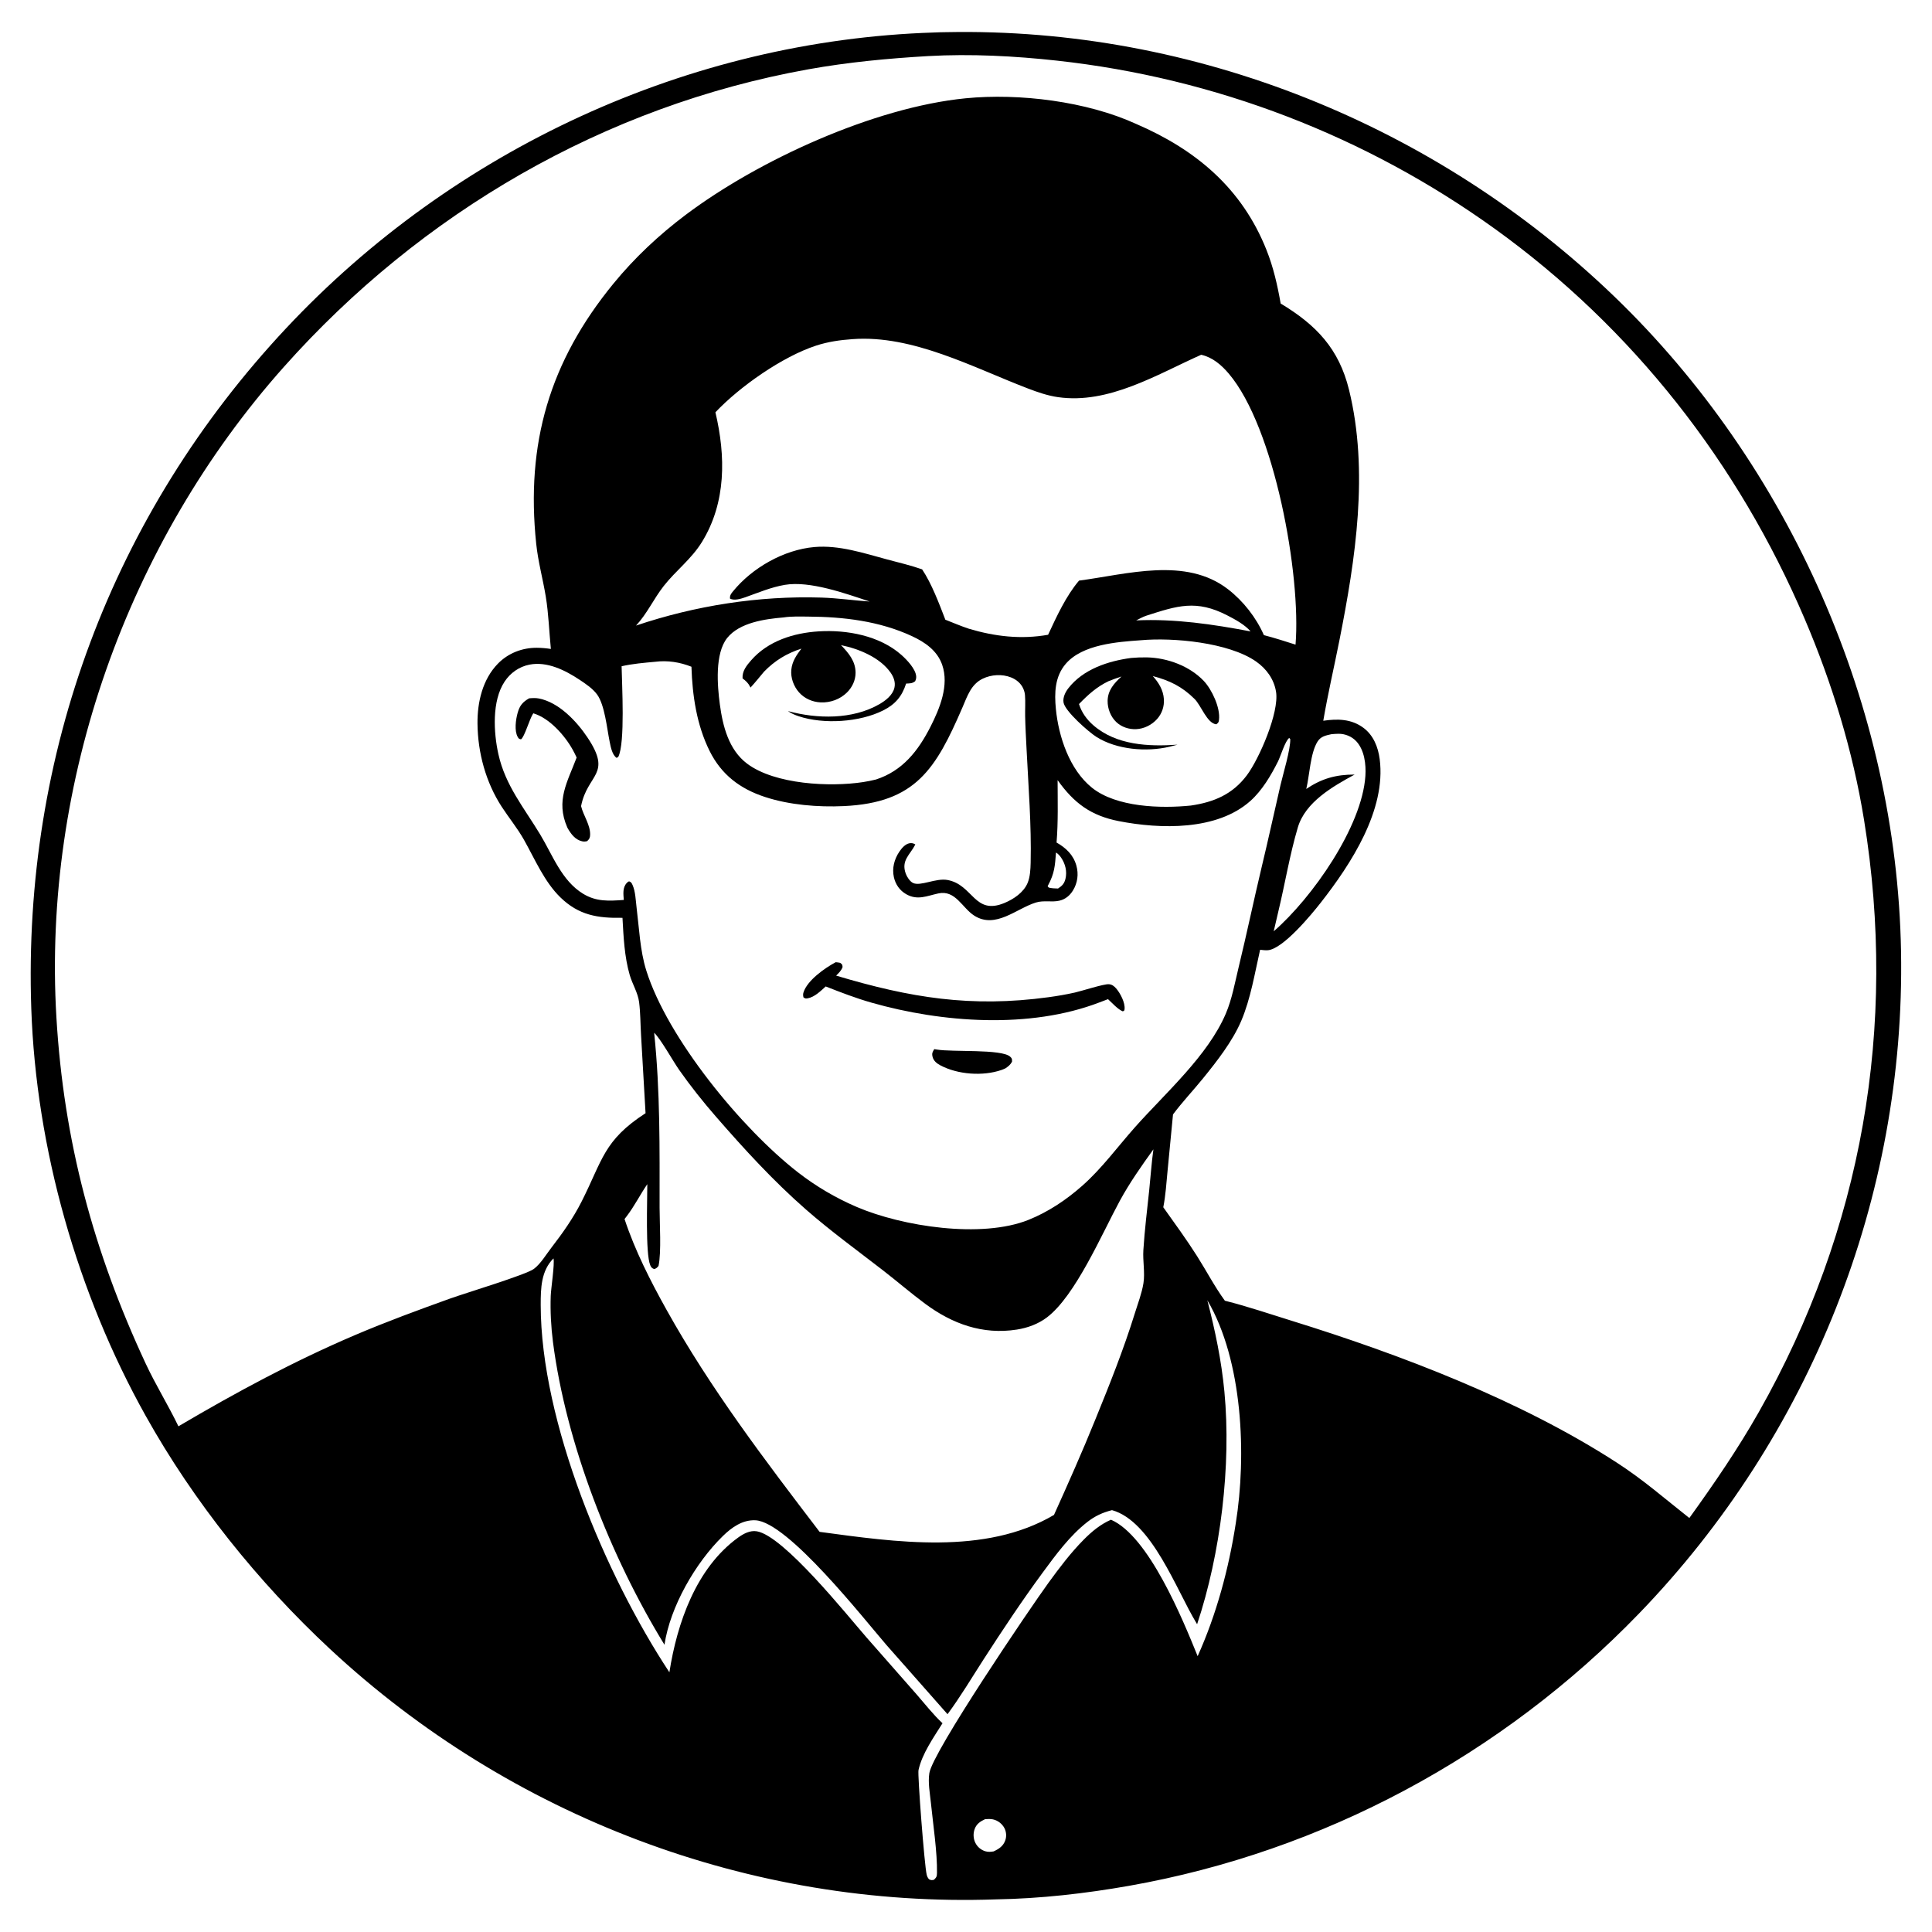 <?xml version="1.0" encoding="utf-8" ?>
<svg xmlns="http://www.w3.org/2000/svg" xmlns:xlink="http://www.w3.org/1999/xlink" width="2318" height="2318">
	<rect width="100%" height="100%" fill="#808080" stroke="none"/>
	<path fill="white" transform="scale(2.264 2.264)" d="M0 0L0 1024L1024 1024L1024 0L0 0Z"/>
	<path transform="scale(2.264 2.264)" d="M527.875 1006.56C397.717 1011.15 270.107 962.531 174.888 873.884C136.756 838.384 102.69 795.884 77.244 750.391C40.99 685.576 19.116 608.707 16.578 534.498C11.968 399.724 59.389 272.379 151.688 173.897C240.477 79.159 364.929 21.396 494.883 17.225C497.15 17.091 499.444 17.082 501.715 17.037C632.827 14.435 761.083 66.227 855.396 157.03C948.544 246.712 1005.13 374.791 1007.44 504.109C1009.78 634.682 959.286 761.199 868.604 855.063C796.096 930.115 701.206 981.222 598.331 999.379C575.193 1003.46 551.392 1006.17 527.875 1006.56ZM602.115 328.777C622.677 327.833 642.656 330.819 662.75 334.616L662.984 334.877L662.75 334.616C659.663 331.028 654.546 328.257 650.36 326.105C633.94 317.664 624.021 320.96 607.374 326.314C605.565 326.935 603.828 327.928 602.115 328.777ZM491.873 29.721C470.579 30.962 449.378 32.959 428.364 36.733C320.371 56.132 223.144 112.762 150.439 194.44C67.422 287.703 22.512 414.337 29.89 539.122C33.766 604.689 49.47 663.067 77.173 722.551C82.476 733.938 89.121 744.574 94.555 755.864C125.053 737.899 155.649 721.367 188.249 707.471C204.738 700.443 221.598 694.254 238.46 688.186C246.501 685.293 278.869 675.528 282.945 672.436C286.569 669.687 289.407 664.828 292.185 661.23C298.221 653.411 303.736 645.595 308.219 636.748C319.391 614.699 319.832 604.373 342.108 589.931L339.716 548.446C339.368 542.717 339.417 536.799 338.693 531.115C338.047 526.05 335.145 521.601 333.731 516.749C330.885 506.982 330.446 496.485 329.879 486.386C316.754 486.635 306.722 485.044 296.959 475.542C288.45 467.26 283.422 455.229 277.642 444.982C274.207 438.893 269.708 433.427 265.901 427.571C257.449 414.569 253.22 398.985 253.046 383.539C252.918 372.181 255.715 360.009 263.898 351.663C269.323 346.129 276.777 343.235 284.496 343.287C286.968 343.304 289.485 343.53 291.927 343.905C291.023 334.768 290.719 325.251 289.241 316.21C287.695 306.754 285.159 297.742 284.155 288.138C278.6 235.016 291.198 191.673 325.14 150.231C336.272 136.639 349.186 124.537 363.213 113.971C401.8 84.903 463.203 56.859 511.698 52.091C540.2 49.288 575.951 53.712 602.127 65.687C633.814 79.345 658.147 99.767 671.158 132.437C674.833 141.666 676.974 151.106 678.681 160.849C697.582 172.226 709.563 184.825 714.901 206.547C725.509 249.715 718.355 296.22 709.872 339.064C707.038 353.379 703.716 367.566 701.262 381.958C708.8 380.865 716.13 380.935 722.554 385.715C727.87 389.671 730.333 395.938 731.161 402.324C734.653 429.271 715.885 457.982 699.966 478.31C695.021 484.625 679.965 502.921 671.87 503.568C670.539 503.674 669.116 503.463 667.79 503.324C664.951 515.712 662.772 529.329 657.776 541.026C653.143 551.876 644.923 562.383 637.494 571.532C632.309 577.916 626.54 584.012 621.628 590.586L618.746 620.473C618.123 626.859 617.731 633.482 616.476 639.778C622.56 648.342 628.794 656.852 634.416 665.729C639.321 673.475 643.721 681.917 649.115 689.304C661.086 692.307 672.88 696.326 684.668 699.983C742.457 717.914 806.084 742.223 856.858 775.14C871.066 784.351 882.168 794.162 895.258 804.463C908.374 786.262 921.079 767.724 932.148 748.184C986.881 651.562 1005.58 543.983 987.845 434.565C981.903 397.909 970.925 362.07 956.363 327.94C921.126 245.349 865.262 173.929 792.305 121.349C723.94 72.079 644.031 41.359 560.248 32.146C537.768 29.674 514.484 28.444 491.873 29.721ZM451.871 179.719C445.174 180.188 438.799 181.085 432.4 183.183C414.664 188.997 392.102 204.765 379.13 218.49C384.608 241.699 384.91 266.226 371.991 287.224C366.407 296.299 358.198 302.326 351.739 310.545C346.45 317.275 342.925 325.246 337.054 331.518C368.457 320.946 402.08 315.653 435.268 316.684C443.877 316.951 452.304 318.195 460.867 318.776C448.13 314.53 429.192 307.705 415.953 309.934C408.68 311.158 401.942 314.053 395.034 316.493C392.728 317.307 389.171 318.442 386.862 317.246C386.71 315.553 387.378 314.694 388.431 313.4C398.628 300.866 415.443 291.301 431.614 289.897C444.679 288.763 457.796 293.162 470.235 296.505C476.385 298.157 482.671 299.605 488.679 301.729C493.807 309.449 497.62 319.714 500.981 328.411C505.088 330.011 509.196 331.786 513.378 333.171C527.23 337.317 541.087 338.928 555.434 336.396C559.896 326.786 564.969 315.74 571.834 307.692C597.364 304.321 628.448 294.954 650.818 312.3C658.864 318.539 665.702 327.251 669.789 336.583C675.447 338.052 680.994 339.839 686.561 341.615C689.577 304.825 675.454 226.57 651.177 197.993C647.271 193.396 642.581 189.354 636.559 188.005C613.04 198.496 587.478 214.345 560.637 210.461C555.157 209.669 549.92 207.854 544.767 205.883C515.752 194.784 483.719 177.389 451.871 179.719ZM415.229 327.203C405.483 328.035 391.965 329.864 385.387 338.065C378.729 346.368 380.167 363.47 381.476 373.271C383.015 384.792 386.182 397.392 395.958 404.717C410.702 415.765 439.926 417.15 457.409 414.461C459.701 414.109 461.951 413.65 464.203 413.096C478.299 408.53 486.611 397.911 493.144 385.042C498.038 375.4 503.072 363.146 499.299 352.298C496.68 344.767 490.172 340.313 483.257 337.106C466.038 329.118 447.012 326.865 428.226 326.762C424.05 326.739 419.344 326.562 415.229 327.203ZM604.617 339.29C592.036 340.188 573.698 341.469 564.812 351.764C558.957 358.547 558.734 367.272 559.556 375.716C560.982 390.361 566.775 407.838 578.614 417.394C591.612 427.885 615.383 428.513 631.12 426.89C643.269 425.115 653.181 420.954 660.733 410.895C667.289 402.162 677.992 377.575 676.232 366.61C675.15 359.872 671.081 354.326 665.546 350.487C651.109 340.476 621.615 337.73 604.617 339.29ZM347.224 350.708C341.333 351.238 335.191 351.759 329.418 353.07C329.576 362.705 331.349 393.736 327.67 401.056L326.79 401.648C324.34 400.019 323.603 395.596 323.036 392.821C321.641 385.999 320.477 373.574 316.425 368.041C314.115 364.885 310.311 362.341 307.087 360.203C299.513 355.181 289.936 350.381 280.59 352.22C275.116 353.297 270.483 356.578 267.412 361.207C260.603 371.469 261.574 388.241 264.129 399.715C267.827 416.321 277.776 428.147 286.321 442.32C292.874 453.19 297.651 466.719 309.008 473.643C316.072 477.95 322.75 477.461 330.571 476.923C330.358 473.826 329.823 470.301 332.248 467.826C332.727 467.337 332.837 467.322 333.366 467.047C334.528 467.458 334.753 467.966 335.238 469.047C336.771 472.471 336.883 477.186 337.346 480.902C338.707 491.834 339.179 503.743 342.486 514.292C353.796 550.365 393.186 598.238 422.914 621.311C432.462 628.722 442.955 634.885 454.069 639.638C478.243 649.976 520.171 656.445 545.039 646.464C555.539 642.25 564.98 635.925 573.446 628.466C583.887 619.267 592.275 607.712 601.503 597.331C617.514 579.318 640.106 559.499 649.616 537.15C652.931 529.358 654.465 520.598 656.459 512.375C660.713 494.828 664.406 477.164 668.585 459.61C672.075 445.137 675.22 430.589 678.58 416.086C679.907 410.357 683.955 397.055 683.761 391.699L683.227 391.071C681.118 392.492 678.57 400.942 677.279 403.508C673.548 410.924 668.918 418.825 662.672 424.422C644.934 440.316 614.802 439.415 592.965 435.162C578.153 432.277 569.202 425.672 560.473 413.432C560.495 424.436 560.814 435.523 559.918 446.498C564.88 449.325 568.778 452.966 570.4 458.652C571.698 463.2 571.072 467.922 568.577 471.954C566.917 474.637 564.53 476.603 561.422 477.314C557.265 478.266 553.188 476.983 548.946 478.291C538.626 481.473 527.563 492.447 516.267 485.217C509.917 481.153 506.327 471.512 497.295 473.457C491.227 474.764 486.21 477.316 480.196 473.85C476.77 471.876 474.556 468.685 473.704 464.841C472.65 460.086 473.919 455.327 476.61 451.336C477.798 449.575 479.662 447.334 481.878 446.901C483.129 446.657 484.018 446.875 485.077 447.511C482.336 452.975 477.406 455.904 480.01 463.01C480.623 464.683 482.18 467.127 483.852 467.925C487.835 469.825 495.913 465.208 502.134 466.347C515.766 468.844 516.285 485.265 532.406 478.485C537.24 476.452 542.434 472.961 544.551 467.976C545.912 464.773 546.107 460.656 546.186 457.199C546.646 437.187 544.986 416.624 543.999 396.618C543.717 390.893 543.379 385.164 543.267 379.433C543.197 375.819 543.472 372.078 543.19 368.492C543.095 367.281 542.83 366.241 542.362 365.124C541.132 362.187 538.696 360.145 535.776 358.988C531.054 357.118 525.377 357.463 520.82 359.648C514.595 362.633 512.638 368.898 510.083 374.812C495.965 407.485 485.303 425.414 447.199 427.186C433.528 427.821 418.344 426.602 405.336 422.33C392.127 417.992 382.29 410.523 376.047 397.958C369.188 384.155 366.914 368.596 366.428 353.335C360.349 350.909 353.762 349.866 347.224 350.708ZM705.505 389.096C702.546 389.762 699.975 390.24 698.253 392.952C694.396 399.025 694.003 410.844 692.253 418.091C700.44 412.579 707.976 410.457 717.88 410.476C706.325 416.749 691.774 425.014 687.778 438.49C683.498 452.922 681.006 468.231 677.478 482.892L674.993 493.548C695.331 475.897 721.83 438.156 723.582 411.157C723.976 405.075 723.079 397.504 718.779 392.865C716.397 390.296 712.898 388.852 709.406 388.86C708.11 388.863 706.794 388.966 705.505 389.096ZM559.623 451.779C559.062 459.015 558.839 462.772 555.416 469.195C555.054 469.875 555.149 469.511 555.817 470.378C557.48 470.766 558.984 470.842 560.689 470.863C562.876 469.454 564.022 468.28 564.644 465.697C565.572 461.839 564.575 457.795 562.37 454.559C561.605 453.437 560.784 452.503 559.623 451.779ZM346.67 547.324C349.91 578.396 349.544 608.804 349.543 640.002C349.543 648.208 350.558 663.437 348.98 670.871C348.216 671.793 347.849 672.193 346.687 672.531C345.492 672.086 345.117 671.701 344.603 670.504C341.978 664.392 343.073 635.631 343.035 627.537C339.209 633.121 336.23 639.155 332.104 644.552C331.727 645.044 331.356 645.537 330.973 646.025C336.479 662.7 344.699 678.82 353.227 694.127C376.488 735.88 405.394 773.899 434.349 811.798C474.326 817.18 522.054 824.361 558.554 802.823C566.125 786.045 573.596 769.269 580.492 752.199C588.073 733.601 595.423 715.209 601.386 696.01C602.977 690.887 605.128 685.302 605.964 680.012C606.844 674.448 605.557 668.251 605.916 662.538C606.582 651.931 607.898 641.319 609.013 630.749C609.773 623.549 610.233 616.257 611.243 609.093C604.91 617.893 598.652 626.778 593.465 636.317C583.978 653.762 569.975 686.67 554.798 698.164C550.183 701.659 544.539 703.717 538.851 704.607C520.725 707.443 504.642 701.58 490.232 690.885C482.654 685.261 475.458 679.045 467.99 673.261C454.293 662.654 440.176 652.405 427.136 640.994C409.866 625.881 394.418 609.007 379.378 591.716C372.476 583.78 365.934 575.565 359.891 566.953C356.624 562.298 349.998 550.332 346.67 547.324ZM293.316 666.876C286.735 673.472 286.538 682.707 286.542 691.504C286.57 753.495 321.015 835.109 354.74 886.223C358.803 860.212 368.869 830.946 391.163 814.83C393.973 812.798 397.446 810.914 401.032 811.496C415.28 813.809 448.959 856.001 459.235 867.777L485.836 898.038C490.257 903.095 494.562 908.661 499.476 913.219C494.788 920.718 488.64 929.351 486.755 938.058C486.202 940.614 489.903 988.6 491.092 993.49C491.329 994.463 491.678 995.136 492.328 995.913C493.543 996.462 493.629 996.439 494.944 996.181C496.284 994.889 496.514 994.423 496.548 992.563C496.749 981.744 494.452 966.501 493.317 955.364C492.8 950.284 491.717 944.707 492.501 939.645C494.249 928.367 545.792 852.33 555.678 838.738C561.407 830.862 567.424 822.887 574.29 815.958C578.619 811.591 583.107 807.848 588.76 805.365C608.794 814.085 626.726 858.049 634.687 877.68C644.648 855.566 651.198 831.268 654.878 807.341C660.667 771.443 658.681 721.052 639.826 689.069C643.963 705.168 647.288 720.877 648.86 737.444C652.58 776.626 646.85 823.461 634.402 860.741L634.004 860.091C623.435 842.661 610.378 806.179 589.295 800.287C584.306 801.572 580.364 803.351 576.287 806.526C566.914 813.827 559.478 823.995 552.477 833.51C541.489 848.443 531.178 863.98 521.127 879.559C514.922 889.176 508.95 899.24 502.133 908.428L469.782 871.767C458.104 858.289 417.478 806.411 400.291 805.664C393.454 805.366 387.77 809.437 383.104 813.984C368.55 828.166 355.147 851.471 352.132 871.625C323.694 825.317 300.011 765.28 293.047 711.248C292.021 703.29 291.571 694.768 291.854 686.748C291.995 682.758 294.014 669.902 293.316 666.876ZM522.059 964.053C519.509 965.256 517.52 966.528 516.513 969.292C515.671 971.606 515.766 974.272 516.836 976.496C517.906 978.723 519.873 980.415 522.257 981.094C523.733 981.514 525.064 981.379 526.553 981.14C529.436 979.814 531.712 978.311 532.782 975.168C533.496 973.072 533.277 970.622 532.219 968.68C530.993 966.432 528.754 964.721 526.244 964.174C524.896 963.88 523.422 963.947 522.059 964.053Z"/>
	<path transform="scale(2.264 2.264)" d="M417.556 376.825C432.944 381.027 451.701 381.412 465.967 373.211C469.308 371.29 473.05 368.433 473.987 364.48C474.668 361.607 473.604 358.782 471.959 356.444C466.267 348.355 455.03 343.783 445.69 341.895C449.712 346.06 453.423 350.403 453.405 356.572C453.394 360.523 451.624 364.251 448.828 366.998C445.156 370.604 440.051 372.453 434.928 372.227C430.528 372.033 426.341 370.204 423.407 366.889C420.613 363.732 418.943 359.19 419.349 354.964C419.781 350.472 422.078 347.197 424.69 343.727C416.88 346.275 410.647 350.05 404.904 355.945C402.53 358.759 400.216 361.682 397.718 364.383C397.642 364.224 397.569 364.063 397.489 363.906C396.48 361.903 395.267 360.854 393.514 359.504C393.252 355.641 395.631 352.704 398.06 349.924C407.031 339.657 420.579 335.425 433.813 334.591C448.8 333.646 466.213 336.857 477.764 347.137C480.606 349.666 485.276 354.552 485.525 358.435C485.592 359.475 485.382 360.076 484.989 361.013C483.384 362.262 482.191 362.139 480.191 362.255C477.993 369.042 474.487 373.236 468.026 376.489C455.603 382.746 436.43 383.971 423.257 379.565C421.232 378.888 419.295 378.088 417.556 376.825Z"/>
	<path transform="scale(2.264 2.264)" d="M623.994 394.639L622 395.153C621.237 395.352 620.476 395.557 619.708 395.738C607.537 398.603 591.798 397.303 581.062 390.532C576.89 387.901 564.379 376.901 563.614 372.292C563.17 369.613 564.555 366.805 566.147 364.752C573.987 354.648 587.242 350.306 599.397 348.684C602.201 348.433 604.98 348.322 607.795 348.379C618.618 348.601 630.396 352.92 637.949 360.875C642.179 365.33 646.795 375.103 646.006 381.449C645.827 382.893 645.633 383.001 644.565 383.847C639.65 383.325 636.573 373.912 633.058 370.415C626.478 363.871 619.851 360.62 610.914 358.279C614.067 361.766 616.497 365.738 616.796 370.549C617.036 374.41 615.783 378.121 613.21 381.018C610.42 384.157 606.291 386.237 602.077 386.412C598.278 386.569 594.396 385.312 591.602 382.687C588.597 379.864 586.921 375.529 586.978 371.428C587.056 365.788 590.435 362.099 594.317 358.499C591.993 359.237 589.731 360.119 587.456 360.993C581.223 363.978 576.58 368.184 571.806 373.113C573.201 377.546 575.888 381.279 579.38 384.324C591.565 394.947 608.709 395.705 623.994 394.639Z"/>
	<path transform="scale(2.264 2.264)" d="M282.599 378.019C280.511 381.192 278.012 390.531 276.088 391.806C275.066 391.553 274.921 391.529 274.366 390.551C272.492 387.255 273.331 381.333 274.323 377.774C275.396 373.921 276.982 372.018 280.414 370.069C282.17 369.934 283.85 369.817 285.594 370.157C296.164 372.221 305.563 382.19 311.294 390.761C324.623 410.696 311.381 409.845 307.935 427.193C309.171 432.301 312.916 437.148 312.737 442.507C312.686 444.032 312.237 444.788 311.12 445.771C310.102 445.986 309.463 446.064 308.425 445.825C304.769 444.985 302.609 441.943 300.832 438.918C300.754 438.751 300.671 438.586 300.597 438.417C294.423 424.276 300.689 414.446 305.584 401.46C304.956 400.035 304.235 398.64 303.481 397.278C299.302 389.731 291.09 380.468 282.599 378.019Z"/>
	<path transform="scale(2.264 2.264)" d="M417.556 376.825L417.009 376.556L417.556 376.825Z"/>
	<path transform="scale(2.264 2.264)" d="M437.58 522.767C434.912 525.168 431.69 528.388 428.058 529.047C426.903 529.256 426.723 529.157 425.796 528.557C425.577 527.606 425.503 526.897 425.792 525.963C427.782 519.536 437.162 512.966 442.881 509.912C443.681 509.946 444.455 510.113 445.243 510.248C446.383 511.152 446.353 511.039 446.522 512.478C445.817 514.432 444.54 515.581 443.107 517.023C482.383 528.781 514.627 534.05 555.642 528.467C560.344 527.827 565.001 527.033 569.632 525.989C573.364 525.148 584.824 521.43 587.562 521.575C589.235 521.664 590.44 522.594 591.497 523.811C593.666 526.311 596.37 531.427 595.949 534.84C595.842 535.707 595.856 535.444 595.047 535.968C592.366 534.928 589.365 531.477 587.181 529.503L582.62 531.231C545.702 545.403 499.152 541.999 461.783 531.331C453.51 528.969 445.581 525.907 437.58 522.767Z"/>
	<path transform="scale(2.264 2.264)" d="M532.952 566.091C532.202 566.46 531.46 566.775 530.668 567.047C520.855 570.425 507.585 569.454 498.405 564.608C496.447 563.575 494.678 562.181 494.174 559.919C493.768 558.099 494.223 557.452 495.107 555.983C495.594 556.063 496.082 556.132 496.568 556.215C504.705 557.606 530.741 555.832 535.316 559.966C536.416 560.96 536.331 561.289 536.312 562.657C535.428 564.275 534.433 565.023 532.952 566.091Z"/>
</svg>
